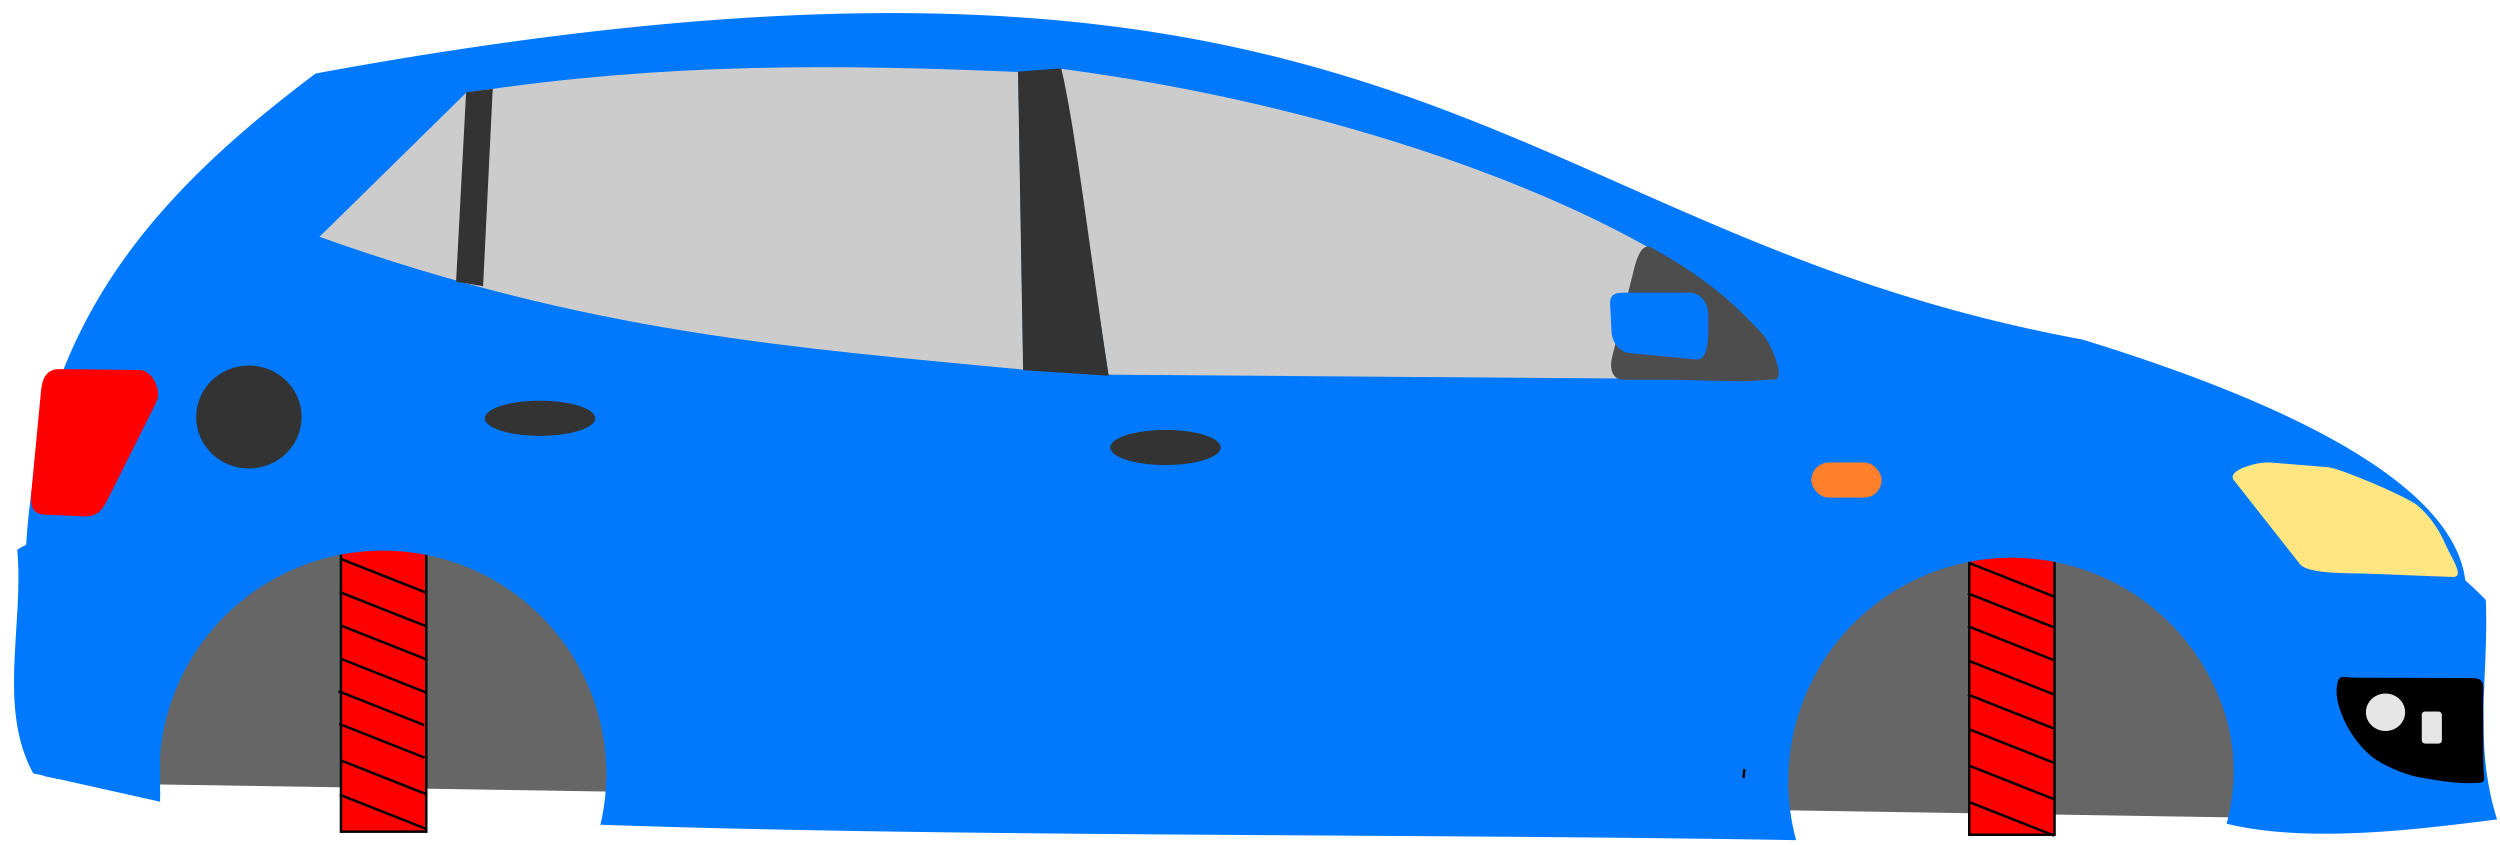 <?xml version="1.0" encoding="UTF-8" standalone="no"?>
<!-- Created with Inkscape (http://www.inkscape.org/) -->

<svg
   xmlns:dc="http://purl.org/dc/elements/1.1/"
   xmlns:cc="http://creativecommons.org/ns#"
   xmlns:rdf="http://www.w3.org/1999/02/22-rdf-syntax-ns#"
   xmlns:svg="http://www.w3.org/2000/svg"
   xmlns="http://www.w3.org/2000/svg"
   xmlns:xlink="http://www.w3.org/1999/xlink"
   xmlns:sodipodi="http://sodipodi.sourceforge.net/DTD/sodipodi-0.dtd"
   xmlns:inkscape="http://www.inkscape.org/namespaces/inkscape"
   width="142mm"
   height="48mm"
   viewBox="0 0 503.149 170.079"
   id="svg5136"
   version="1.1"
   inkscape:version="0.91 r13725"
   sodipodi:docname="polo1.svg"
   inkscape:export-filename="C:\Users\Q7W5\Programovanie\Git\Race\Assets\Graphics\Vehicles\sedancar.png"
   inkscape:export-xdpi="89.429169"
   inkscape:export-ydpi="89.429169">
  <defs
     id="defs5138">
    <linearGradient
       inkscape:collect="always"
       xlink:href="#linearGradient5954"
       id="linearGradient5960-88"
       x1="150.782"
       y1="349.3"
       x2="175.968"
       y2="349.3"
       gradientUnits="userSpaceOnUse"
       gradientTransform="translate(83.322,338.788)" />
    <linearGradient
       inkscape:collect="always"
       id="linearGradient5954">
      <stop
         style="stop-color:#33eaf9;stop-opacity:1;"
         offset="0"
         id="stop5956" />
      <stop
         style="stop-color:#33eaf9;stop-opacity:0;"
         offset="1"
         id="stop5958" />
    </linearGradient>
    <linearGradient
       inkscape:collect="always"
       xlink:href="#linearGradient5954"
       id="linearGradient5960-88-1"
       x1="150.782"
       y1="349.3"
       x2="175.968"
       y2="349.3"
       gradientUnits="userSpaceOnUse"
       gradientTransform="translate(83.322,338.788)" />
    <linearGradient
       inkscape:collect="always"
       xlink:href="#linearGradient5954"
       id="linearGradient5960-88-43"
       x1="150.782"
       y1="349.3"
       x2="175.968"
       y2="349.3"
       gradientUnits="userSpaceOnUse"
       gradientTransform="translate(83.322,338.788)" />
    <linearGradient
       inkscape:collect="always"
       xlink:href="#linearGradient5954"
       id="linearGradient5960-88-3"
       x1="150.782"
       y1="349.3"
       x2="175.968"
       y2="349.3"
       gradientUnits="userSpaceOnUse"
       gradientTransform="translate(83.322,338.788)" />
    <linearGradient
       inkscape:collect="always"
       xlink:href="#linearGradient5954"
       id="linearGradient5960-88-4"
       x1="150.782"
       y1="349.3"
       x2="175.968"
       y2="349.3"
       gradientUnits="userSpaceOnUse"
       gradientTransform="translate(83.322,338.788)" />
    <linearGradient
       inkscape:collect="always"
       xlink:href="#linearGradient5954"
       id="linearGradient5960-88-7"
       x1="150.782"
       y1="349.3"
       x2="175.968"
       y2="349.3"
       gradientUnits="userSpaceOnUse"
       gradientTransform="translate(83.322,338.788)" />
    <linearGradient
       inkscape:collect="always"
       xlink:href="#linearGradient5954"
       id="linearGradient5960-8-0"
       x1="150.782"
       y1="349.3"
       x2="175.968"
       y2="349.3"
       gradientUnits="userSpaceOnUse"
       gradientTransform="translate(83.322,338.788)" />
    <linearGradient
       inkscape:collect="always"
       xlink:href="#linearGradient5954"
       id="linearGradient5960-8"
       x1="150.782"
       y1="349.3"
       x2="175.968"
       y2="349.3"
       gradientUnits="userSpaceOnUse"
       gradientTransform="translate(83.322,338.788)" />
    <linearGradient
       inkscape:collect="always"
       xlink:href="#linearGradient5954"
       id="linearGradient5960-2"
       x1="150.782"
       y1="349.3"
       x2="175.968"
       y2="349.3"
       gradientUnits="userSpaceOnUse"
       gradientTransform="translate(83.322,338.788)" />
    <linearGradient
       inkscape:collect="always"
       xlink:href="#linearGradient5954"
       id="linearGradient5897"
       gradientUnits="userSpaceOnUse"
       gradientTransform="translate(83.322,338.788)"
       x1="150.782"
       y1="349.3"
       x2="175.968"
       y2="349.3" />
    <linearGradient
       inkscape:collect="always"
       xlink:href="#linearGradient5954"
       id="linearGradient5899"
       gradientUnits="userSpaceOnUse"
       gradientTransform="translate(83.322,338.788)"
       x1="150.782"
       y1="349.3"
       x2="175.968"
       y2="349.3" />
    <linearGradient
       inkscape:collect="always"
       xlink:href="#linearGradient5954"
       id="linearGradient5901"
       gradientUnits="userSpaceOnUse"
       gradientTransform="translate(83.322,338.788)"
       x1="150.782"
       y1="349.3"
       x2="175.968"
       y2="349.3" />
    <linearGradient
       inkscape:collect="always"
       xlink:href="#linearGradient5954"
       id="linearGradient5905"
       gradientUnits="userSpaceOnUse"
       gradientTransform="translate(83.322,338.788)"
       x1="150.782"
       y1="349.3"
       x2="175.968"
       y2="349.3" />
    <linearGradient
       inkscape:collect="always"
       xlink:href="#linearGradient5954"
       id="linearGradient5909"
       gradientUnits="userSpaceOnUse"
       gradientTransform="translate(83.322,338.788)"
       x1="150.782"
       y1="349.3"
       x2="175.968"
       y2="349.3" />
    <linearGradient
       inkscape:collect="always"
       xlink:href="#linearGradient5954"
       id="linearGradient5911"
       gradientUnits="userSpaceOnUse"
       gradientTransform="translate(83.322,338.788)"
       x1="150.782"
       y1="349.3"
       x2="175.968"
       y2="349.3" />
    <linearGradient
       inkscape:collect="always"
       xlink:href="#linearGradient5954"
       id="linearGradient5913"
       gradientUnits="userSpaceOnUse"
       gradientTransform="translate(83.322,338.788)"
       x1="150.782"
       y1="349.3"
       x2="175.968"
       y2="349.3" />
  </defs>
  <sodipodi:namedview
     id="base"
     pagecolor="#ffffff"
     bordercolor="#666666"
     borderopacity="1.0"
     inkscape:pageopacity="0.0"
     inkscape:pageshadow="2"
     inkscape:zoom="0.98994949"
     inkscape:cx="147.13688"
     inkscape:cy="41.732087"
     inkscape:document-units="px"
     inkscape:current-layer="g4247"
     showgrid="false"
     inkscape:window-width="1366"
     inkscape:window-height="706"
     inkscape:window-x="-8"
     inkscape:window-y="-8"
     inkscape:window-maximized="1" />
  <g
     inkscape:label="Vrstva 1"
     inkscape:groupmode="layer"
     id="layer1"
     transform="translate(0,-882.284)">
    <g
       id="g5915"
       transform="translate(-133.34,334.36)"
       inkscape:export-xdpi="90"
       inkscape:export-ydpi="90"
       style="stroke:none;stroke-width:0.1;stroke-miterlimit:4;stroke-dasharray:none">
      <g
         id="g4346">
        <g
           id="g4296">
          <g
             id="g4247"
             style="stroke-width:0.5;stroke-miterlimit:4;stroke-dasharray:none;stroke:#000000;stroke-opacity:1">
            <path
               style="fill:#666666;fill-opacity:1;stroke:none;stroke-width:0.5;stroke-linejoin:miter;stroke-miterlimit:4;stroke-dasharray:none;stroke-dashoffset:0;stroke-opacity:1"
               d="m 161.376,657.884 444.286,0 5,55 -449.286,-7.143 z"
               id="rect4229"
               inkscape:connector-curvature="0"
               sodipodi:nodetypes="ccccc" />
            <rect
               style="fill:#ff0000;fill-opacity:1;stroke:#000000;stroke-width:0.5;stroke-miterlimit:4;stroke-dasharray:none;stroke-opacity:1"
               id="rect4211-2"
               width="17.168"
               height="58.045"
               x="201.963"
               y="657.262" />
            <rect
               style="fill:#ff0000;fill-opacity:1;stroke:#000000;stroke-width:0.5;stroke-miterlimit:4;stroke-dasharray:none;stroke-opacity:1"
               id="rect4211-2-7"
               width="17.168"
               height="58.045"
               x="529.667"
               y="657.886" />
            <path
               style="fill:#0079ff;fill-opacity:1;stroke:none;stroke-width:0.5;stroke-miterlimit:4;stroke-dasharray:none;stroke-opacity:1"
               d="m 315.567,550.566 c -31.933,-0.215 -70.433,3.264 -118.705,12.152 -41.908,31.49 -69.06,65.936 -54.547,141.422 6.979,1.383 14.808,2.588 23.285,3.656 a 45,45 0 0 1 -0.219,-4.045 45,45 0 0 1 45,-45 45,45 0 0 1 45,45 45,45 0 0 1 -1.209,10.16 c 73.161,2.521 161.954,1.749 240.662,3.102 a 45,45 0 0 1 -1.596,-11.834 45,45 0 0 1 45,-45 45,45 0 0 1 45,45 45,45 0 0 1 -0.104,2.078 c 45.316,-18.049 88.699,-54.24 -30.699,-91.002 -92.544,-17.021 -122.824,-64.921 -236.869,-65.689 z"
               id="rect3367"
               inkscape:connector-curvature="0" />
            <path
               inkscape:connector-curvature="0"
               style="fill:#0079ff;fill-opacity:1;stroke:none;stroke-width:0.5;stroke-miterlimit:4;stroke-dasharray:none;stroke-opacity:1"
               d="m 611.316,656.618 c -11.68,0.394 -19.811,12.138 -31.605,12.166 -0.769,5.396 -1.167,10.558 -1.316,15.561 a 44.679,43.293 0 0 1 4.482,18.82 44.679,43.293 0 0 1 -1.4,10.535 c 17.341,4.275 41.793,0.653 54.424,-0.848 -4.881,-15.531 -1.612,-28.973 -2.273,-44.193 -9.101,-9.338 -16.193,-12.247 -22.311,-12.041 z"
               id="rect3370" />
            <path
               style="fill:#0079ff;fill-opacity:1;stroke:none;stroke-width:0.5;stroke-miterlimit:4;stroke-dasharray:none;stroke-opacity:1"
               d="m 136.81,658.573 c 11.462,-7.199 19.425,-1.099 28.75,-0.179 l 0,50.893 -25.536,-5.714 c -7.24,-13.271 -1.821,-29.93 -3.214,-45 z"
               id="rect4190"
               inkscape:connector-curvature="0"
               sodipodi:nodetypes="ccccc" />
            <path
               style="fill:#cccccc;fill-opacity:1;stroke:none;stroke-width:0.5;stroke-miterlimit:4;stroke-dasharray:none;stroke-opacity:1"
               d="m 347.309,563.606 -0.944,-1.898 c 86.717,11.27 150.487,47.524 143.479,62.629 l -133.443,-1.01 z"
               id="rect4193"
               inkscape:connector-curvature="0"
               sodipodi:nodetypes="ccccc" />
            <path
               style="fill:#cccccc;fill-opacity:1;stroke:none;stroke-width:0.5;stroke-miterlimit:4;stroke-dasharray:none;stroke-opacity:1"
               d="m 227.167,566.582 c 40.414,-6.189 76.003,-5.658 111.117,-4.169 l 1.01,59.904 c -46.424,-4.432 -87.358,-7.335 -141.656,-26.735 z"
               id="rect4196"
               inkscape:connector-curvature="0"
               sodipodi:nodetypes="ccccc" />
            <path
               style="fill:#333333;fill-opacity:1;stroke:none;stroke-width:0.5;stroke-miterlimit:4;stroke-dasharray:none;stroke-opacity:1"
               d="m 338.223,562.334 8.696,-0.671 c 2.945,12.244 6.31,41.084 9.554,61.887 l -17.222,-1.118 z"
               id="rect4199"
               inkscape:connector-curvature="0"
               sodipodi:nodetypes="ccccc" />
            <path
               style="fill:#ff0000;fill-opacity:1;stroke:none;stroke-width:0.5;stroke-miterlimit:4;stroke-dasharray:none;stroke-opacity:1"
               d="m 145.356,622.211 16.071,0.179 c 2.572,0.029 4.543,4.128 3.393,6.429 l -9.821,19.643 c -1.15,2.301 -2.252,3.51 -4.821,3.393 l -7.857,-0.357 c -2.569,-0.117 -2.923,-1.904 -2.679,-4.464 l 1.964,-20.536 c 0.245,-2.56 1.178,-4.314 3.75,-4.286 z"
               id="rect4202"
               inkscape:connector-curvature="0"
               sodipodi:nodetypes="sssssssss" />
            <path
               style="fill:#ffe680;fill-opacity:1;stroke:none;stroke-width:0.5;stroke-miterlimit:4;stroke-dasharray:none;stroke-opacity:1"
               d="m 590.288,641.005 11.549,0.947 c 2.564,0.21 16.204,6.057 18.134,7.758 2.873,2.532 4.441,5.251 5.66,8.02 1.037,2.354 3.906,6.42 1.336,6.319 l -17.802,-0.694 c -2.57,-0.1 -11.322,0.156 -12.913,-1.865 l -13.321,-16.915 c -1.591,-2.021 4.794,-3.78 7.358,-3.57 z"
               id="rect4211"
               inkscape:connector-curvature="0"
               sodipodi:nodetypes="sssssssss" />
            <path
               style="fill:#000000;fill-opacity:1;stroke:#000000;stroke-width:0.5;stroke-miterlimit:4;stroke-dasharray:none;stroke-opacity:1"
               d="m 607.271,684.568 23.734,0.063 c 2.572,0.01 1.731,1.819 1.802,4.39 0.147,5.337 -0.021,9.485 0.126,13.758 0.089,2.571 0.704,2.368 -1.865,2.496 -2.828,0.142 -6.789,-0.397 -11.296,-1.263 -2.526,-0.485 -6.933,-2.397 -8.936,-4.012 -4.462,-3.597 -7.434,-10.225 -6.945,-13.822 0.347,-2.549 0.808,-1.619 3.38,-1.612 z"
               id="rect4214"
               inkscape:connector-curvature="0"
               sodipodi:nodetypes="sssssssss" />
            <ellipse
               style="fill:#e6e6e6;fill-opacity:1;stroke:#000000;stroke-width:0.5;stroke-miterlimit:4;stroke-dasharray:none;stroke-opacity:1"
               id="path4217"
               cx="613.45"
               cy="691.275"
               rx="4.196"
               ry="4.018" />
            <rect
               rx="0.884"
               style="fill:#e6e6e6;fill-opacity:1;stroke:#000000;stroke-width:0.5;stroke-miterlimit:4;stroke-dasharray:none;stroke-opacity:1"
               id="rect4219"
               width="4.546"
               height="6.945"
               x="620.495"
               y="690.881"
               ry="0.884" />
            <rect
               rx="3.536"
               style="fill:#ff7f2a;fill-opacity:1;stroke:none;stroke-width:0.5;stroke-miterlimit:4;stroke-dasharray:none;stroke-opacity:1"
               id="rect4221"
               width="14.142"
               height="7.071"
               x="497.888"
               y="641.005"
               ry="3.536" />
            <path
               style="fill:none;fill-rule:evenodd;stroke:none;stroke-width:0.5;stroke-linecap:butt;stroke-linejoin:miter;stroke-miterlimit:4;stroke-dasharray:none;stroke-opacity:1"
               d="m 138.609,657.236 -2.147,1.263 0.253,5.43 -0.126,7.45 -0.758,13.384 0.126,4.925 0.379,3.535 0.884,3.914 1.389,5.051 1.136,1.641 3.662,0.758 12.879,2.778 8.839,1.894 0.884,-1.263 -0.253,-3.157 -0.126,-2.652 0,-3.409 0.379,-2.904"
               id="path4151"
               inkscape:connector-curvature="0" />
            <path
               style="fill:none;fill-rule:evenodd;stroke:none;stroke-width:0.5;stroke-linecap:butt;stroke-linejoin:miter;stroke-miterlimit:4;stroke-dasharray:none;stroke-opacity:1"
               d="m 138.251,657.17 4.286,0.625 8.214,0 11.339,0.089 13.661,0.804 6.607,0 7.589,0.179 c 0.238,0.03 0.476,0.059 0.714,0.089 l 9.554,-0.268 5.536,-0.179 5.179,0.179"
               id="path4153"
               inkscape:connector-curvature="0" />
            <path
               style="fill:none;fill-rule:evenodd;stroke:none;stroke-width:0.5;stroke-linecap:butt;stroke-linejoin:miter;stroke-miterlimit:4;stroke-dasharray:none;stroke-opacity:1"
               d="m 254.903,701.808 238.143,3.03"
               id="path4174"
               inkscape:connector-curvature="0" />
            <path
               style="fill:none;fill-rule:evenodd;stroke:none;stroke-width:0.5;stroke-linecap:butt;stroke-linejoin:miter;stroke-miterlimit:4;stroke-dasharray:none;stroke-opacity:1"
               d="m 229.397,604.834 -6.061,7.071 -4.041,8.081 -0.505,9.596 4.546,7.071 11.112,16.668 7.576,11.617 11.112,16.163 10.102,14.647 5.556,6.061"
               id="path4187"
               inkscape:connector-curvature="0" />
            <path
               style="fill:none;fill-rule:evenodd;stroke:none;stroke-width:0.5;stroke-linecap:butt;stroke-linejoin:miter;stroke-miterlimit:4;stroke-dasharray:none;stroke-opacity:1"
               d="m 346.069,623.017 1.515,9.091 2.02,6.566 0.505,4.546 0,10.102 -0.505,19.193 0.505,30.305"
               id="path4189"
               inkscape:connector-curvature="0" />
            <path
               style="fill:#4d4d4d;fill-opacity:1;stroke:none;stroke-width:0.5;stroke-linejoin:miter;stroke-miterlimit:4;stroke-dasharray:none;stroke-dashoffset:0;stroke-opacity:1"
               d="m 465.766,597.787 c 12.339,6.864 17.717,12.461 22.38,17.472 1.522,1.635 4.643,8.878 2.414,9.026 l -5.117,0.34 c -2.229,0.148 -13.912,-0.274 -16.146,-0.274 l -9.233,0 c -2.234,0 -2.841,-2.272 -2.301,-4.439 l 4.48,-17.993 c 0.54,-2.168 1.571,-5.22 3.523,-4.134 z"
               id="rect4191"
               inkscape:connector-curvature="0"
               sodipodi:nodetypes="sssssssss" />
            <path
               style="fill:none;fill-rule:evenodd;stroke:none;stroke-width:0.5;stroke-linecap:butt;stroke-linejoin:miter;stroke-miterlimit:4;stroke-dasharray:none;stroke-opacity:1"
               d="m 479.914,608.369 2.525,16.162 1.515,8.586 1.515,10.607 -0.505,11.112 -0.505,12.122 0,36.365"
               id="path4194"
               inkscape:connector-curvature="0" />
            <path
               style="fill:none;fill-rule:evenodd;stroke:#000000;stroke-width:0.5;stroke-linecap:butt;stroke-linejoin:miter;stroke-miterlimit:4;stroke-dasharray:none;stroke-opacity:1"
               d="m 484.412,702.706 -0.179,1.786"
               id="path4196"
               inkscape:connector-curvature="0" />
            <path
               style="fill:#333333;fill-opacity:1;stroke:none;stroke-width:0.5;stroke-linejoin:miter;stroke-miterlimit:4;stroke-dasharray:none;stroke-dashoffset:0;stroke-opacity:1"
               id="path4200"
               sodipodi:type="arc"
               sodipodi:cx="183.4346"
               sodipodi:cy="631.85541"
               sodipodi:rx="10.606598"
               sodipodi:ry="10.354066"
               sodipodi:start="0"
               sodipodi:end="6.2707935"
               d="m 194.041,631.855 a 10.607,10.354 0 0 1 -10.574,10.354 10.607,10.354 0 0 1 -10.639,-10.29 10.607,10.354 0 0 1 10.508,-10.418 10.607,10.354 0 0 1 10.704,10.225"
               sodipodi:open="true" />
            <path
               style="fill:#333333;fill-opacity:1;stroke:none;stroke-width:0.5;stroke-linejoin:miter;stroke-miterlimit:4;stroke-dasharray:none;stroke-dashoffset:0;stroke-opacity:1"
               id="path4202"
               sodipodi:type="arc"
               sodipodi:cx="242.02347"
               sodipodi:cy="632.10803"
               sodipodi:rx="11.111678"
               sodipodi:ry="3.5355339"
               sodipodi:start="0"
               sodipodi:end="6.2707935"
               sodipodi:open="true"
               d="m 253.135,632.108 a 11.112,3.536 0 0 1 -11.077,3.536 11.112,3.536 0 0 1 -11.146,-3.514 11.112,3.536 0 0 1 11.008,-3.557 11.112,3.536 0 0 1 11.214,3.492" />
            <path
               style="fill:none;fill-rule:evenodd;stroke:none;stroke-width:0.5;stroke-linecap:butt;stroke-linejoin:miter;stroke-miterlimit:4;stroke-dasharray:none;stroke-opacity:1"
               d="m 230.912,631.982 22.223,0.126"
               id="path4204"
               inkscape:connector-curvature="0" />
            <path
               style="fill:#333333;fill-opacity:1;stroke:none;stroke-width:0.5;stroke-linejoin:miter;stroke-miterlimit:4;stroke-dasharray:none;stroke-dashoffset:0;stroke-opacity:1"
               id="path4202-7"
               sodipodi:type="arc"
               sodipodi:cx="367.91373"
               sodipodi:cy="637.98505"
               sodipodi:rx="11.111678"
               sodipodi:ry="3.5355339"
               sodipodi:start="0"
               sodipodi:end="6.2707935"
               sodipodi:open="true"
               d="m 379.025,637.985 a 11.112,3.536 0 0 1 -11.077,3.536 11.112,3.536 0 0 1 -11.146,-3.514 11.112,3.536 0 0 1 11.008,-3.557 11.112,3.536 0 0 1 11.214,3.492" />
            <path
               style="fill:none;fill-rule:evenodd;stroke:none;stroke-width:0.5;stroke-linecap:butt;stroke-linejoin:miter;stroke-miterlimit:4;stroke-dasharray:none;stroke-opacity:1"
               d="m 356.802,637.859 22.223,0.126"
               id="path4204-0"
               inkscape:connector-curvature="0" />
            <path
               style="fill:#0079ff;fill-opacity:1;stroke:none;stroke-width:0.5;stroke-linejoin:miter;stroke-miterlimit:4;stroke-dasharray:none;stroke-dashoffset:0;stroke-opacity:1"
               d="m 461.401,606.82 12.016,0 c 2.071,0 3.738,2.001 3.738,4.487 l 0,3.205 c 0,2.486 -0.339,5.967 -2.403,5.769 l -13.351,-1.282 c -2.064,-0.198 -3.617,-2.005 -3.738,-4.487 l -0.267,-5.448 c -0.122,-2.481 1.934,-2.243 4.005,-2.243 z"
               id="rect4226"
               inkscape:connector-curvature="0"
               sodipodi:nodetypes="sssssssss" />
            <path
               style="fill:url(#linearGradient5897);fill-opacity:1;fill-rule:evenodd;stroke:#000000;stroke-width:0.5;stroke-linecap:butt;stroke-linejoin:miter;stroke-miterlimit:4;stroke-dasharray:none;stroke-opacity:1"
               d="m 201.799,660.362 17.193,6.798"
               id="path5952"
               inkscape:connector-curvature="0" />
            <path
               style="fill:url(#linearGradient5960-2);fill-opacity:1;fill-rule:evenodd;stroke:#000000;stroke-width:0.5;stroke-linecap:butt;stroke-linejoin:miter;stroke-miterlimit:4;stroke-dasharray:none;stroke-opacity:1"
               d="m 201.733,667.095 17.193,6.798"
               id="path5952-8"
               inkscape:connector-curvature="0" />
            <path
               style="fill:url(#linearGradient5899);fill-opacity:1;fill-rule:evenodd;stroke:#000000;stroke-width:0.5;stroke-linecap:butt;stroke-linejoin:miter;stroke-miterlimit:4;stroke-dasharray:none;stroke-opacity:1"
               d="m 201.86,673.787 17.193,6.798"
               id="path5952-4"
               inkscape:connector-curvature="0" />
            <path
               style="fill:url(#linearGradient5901);fill-opacity:1;fill-rule:evenodd;stroke:#000000;stroke-width:0.5;stroke-linecap:butt;stroke-linejoin:miter;stroke-miterlimit:4;stroke-dasharray:none;stroke-opacity:1"
               d="m 201.86,680.479 17.193,6.798"
               id="path5952-7"
               inkscape:connector-curvature="0" />
            <path
               style="fill:url(#linearGradient5905);fill-opacity:1;fill-rule:evenodd;stroke:#000000;stroke-width:0.5;stroke-linecap:butt;stroke-linejoin:miter;stroke-miterlimit:4;stroke-dasharray:none;stroke-opacity:1"
               d="m 201.481,687.045 17.193,6.798"
               id="path5952-6"
               inkscape:connector-curvature="0" />
            <path
               style="fill:url(#linearGradient5909);fill-opacity:1;fill-rule:evenodd;stroke:#000000;stroke-width:0.5;stroke-linecap:butt;stroke-linejoin:miter;stroke-miterlimit:4;stroke-dasharray:none;stroke-opacity:1"
               d="m 201.607,693.611 17.193,6.798"
               id="path5952-0"
               inkscape:connector-curvature="0" />
            <path
               style="fill:url(#linearGradient5960-8);fill-opacity:1;fill-rule:evenodd;stroke:#000000;stroke-width:0.5;stroke-linecap:butt;stroke-linejoin:miter;stroke-miterlimit:4;stroke-dasharray:none;stroke-opacity:1"
               d="m 201.86,700.935 17.193,6.798"
               id="path5952-9"
               inkscape:connector-curvature="0" />
            <path
               style="fill:url(#linearGradient5960-8-0);fill-opacity:1;fill-rule:evenodd;stroke:#000000;stroke-width:0.5;stroke-linecap:butt;stroke-linejoin:miter;stroke-miterlimit:4;stroke-dasharray:none;stroke-opacity:1"
               d="m 201.733,707.88 17.193,6.798"
               id="path5952-9-3"
               inkscape:connector-curvature="0" />
            <path
               style="fill:url(#linearGradient5960-88-7);fill-opacity:1;fill-rule:evenodd;stroke:#000000;stroke-width:0.5;stroke-linecap:butt;stroke-linejoin:miter;stroke-miterlimit:4;stroke-dasharray:none;stroke-opacity:1"
               d="m 529.744,661.271 17.193,6.798"
               id="path5952-64-5"
               inkscape:connector-curvature="0" />
            <path
               style="fill:url(#linearGradient5960-88-4);fill-opacity:1;fill-rule:evenodd;stroke:#000000;stroke-width:0.5;stroke-linecap:butt;stroke-linejoin:miter;stroke-miterlimit:4;stroke-dasharray:none;stroke-opacity:1"
               d="m 529.386,667.342 17.193,6.798"
               id="path5952-64-1"
               inkscape:connector-curvature="0" />
            <path
               style="fill:url(#linearGradient5960-88-3);fill-opacity:1;fill-rule:evenodd;stroke:#000000;stroke-width:0.5;stroke-linecap:butt;stroke-linejoin:miter;stroke-miterlimit:4;stroke-dasharray:none;stroke-opacity:1"
               d="m 529.386,673.949 17.193,6.798"
               id="path5952-64-17"
               inkscape:connector-curvature="0" />
            <path
               style="fill:url(#linearGradient5911);fill-opacity:1;fill-rule:evenodd;stroke:#000000;stroke-width:0.5;stroke-linecap:butt;stroke-linejoin:miter;stroke-miterlimit:4;stroke-dasharray:none;stroke-opacity:1"
               d="m 529.565,680.914 17.193,6.798"
               id="path5952-64-3"
               inkscape:connector-curvature="0" />
            <path
               style="fill:url(#linearGradient5913);fill-opacity:1;fill-rule:evenodd;stroke:#000000;stroke-width:0.5;stroke-linecap:butt;stroke-linejoin:miter;stroke-miterlimit:4;stroke-dasharray:none;stroke-opacity:1"
               d="m 529.386,687.699 17.193,6.798"
               id="path5952-64-8"
               inkscape:connector-curvature="0" />
            <path
               style="fill:url(#linearGradient5960-88-43);fill-opacity:1;fill-rule:evenodd;stroke:#000000;stroke-width:0.5;stroke-linecap:butt;stroke-linejoin:miter;stroke-miterlimit:4;stroke-dasharray:none;stroke-opacity:1"
               d="m 529.565,694.664 17.193,6.798"
               id="path5952-64-53"
               inkscape:connector-curvature="0" />
            <path
               style="fill:url(#linearGradient5960-88-1);fill-opacity:1;fill-rule:evenodd;stroke:#000000;stroke-width:0.5;stroke-linecap:butt;stroke-linejoin:miter;stroke-miterlimit:4;stroke-dasharray:none;stroke-opacity:1"
               d="m 529.565,701.985 17.193,6.798"
               id="path5952-64-32"
               inkscape:connector-curvature="0" />
            <path
               style="fill:url(#linearGradient5960-88);fill-opacity:1;fill-rule:evenodd;stroke:#000000;stroke-width:0.5;stroke-linecap:butt;stroke-linejoin:miter;stroke-miterlimit:4;stroke-dasharray:none;stroke-opacity:1"
               d="m 529.565,709.307 17.193,6.798"
               id="path5952-64"
               inkscape:connector-curvature="0" />
            <path
               style="color:#000000;font-style:normal;font-variant:normal;font-weight:normal;font-stretch:normal;font-size:medium;line-height:normal;font-family:sans-serif;text-indent:0;text-align:start;text-decoration:none;text-decoration-line:none;text-decoration-style:solid;text-decoration-color:#000000;letter-spacing:normal;word-spacing:normal;text-transform:none;direction:ltr;block-progression:tb;writing-mode:lr-tb;baseline-shift:baseline;text-anchor:start;white-space:normal;clip-rule:nonzero;display:inline;overflow:visible;visibility:visible;opacity:1;isolation:auto;mix-blend-mode:normal;color-interpolation:sRGB;color-interpolation-filters:linearRGB;solid-color:#000000;solid-opacity:1;fill:#333333;fill-opacity:1;fill-rule:evenodd;stroke:none;stroke-width:4.5;stroke-linecap:butt;stroke-linejoin:miter;stroke-miterlimit:4;stroke-dasharray:none;stroke-dashoffset:0;stroke-opacity:1;color-rendering:auto;image-rendering:auto;shape-rendering:auto;text-rendering:auto;enable-background:accumulate"
               d="m 227.146,566.492 -2.014,38.12 5.435,0.92 1.94,-39.736 z"
               id="path4918"
               inkscape:connector-curvature="0"
               sodipodi:nodetypes="ccccc" />
          </g>
        </g>
      </g>
    </g>
  </g>
</svg>
